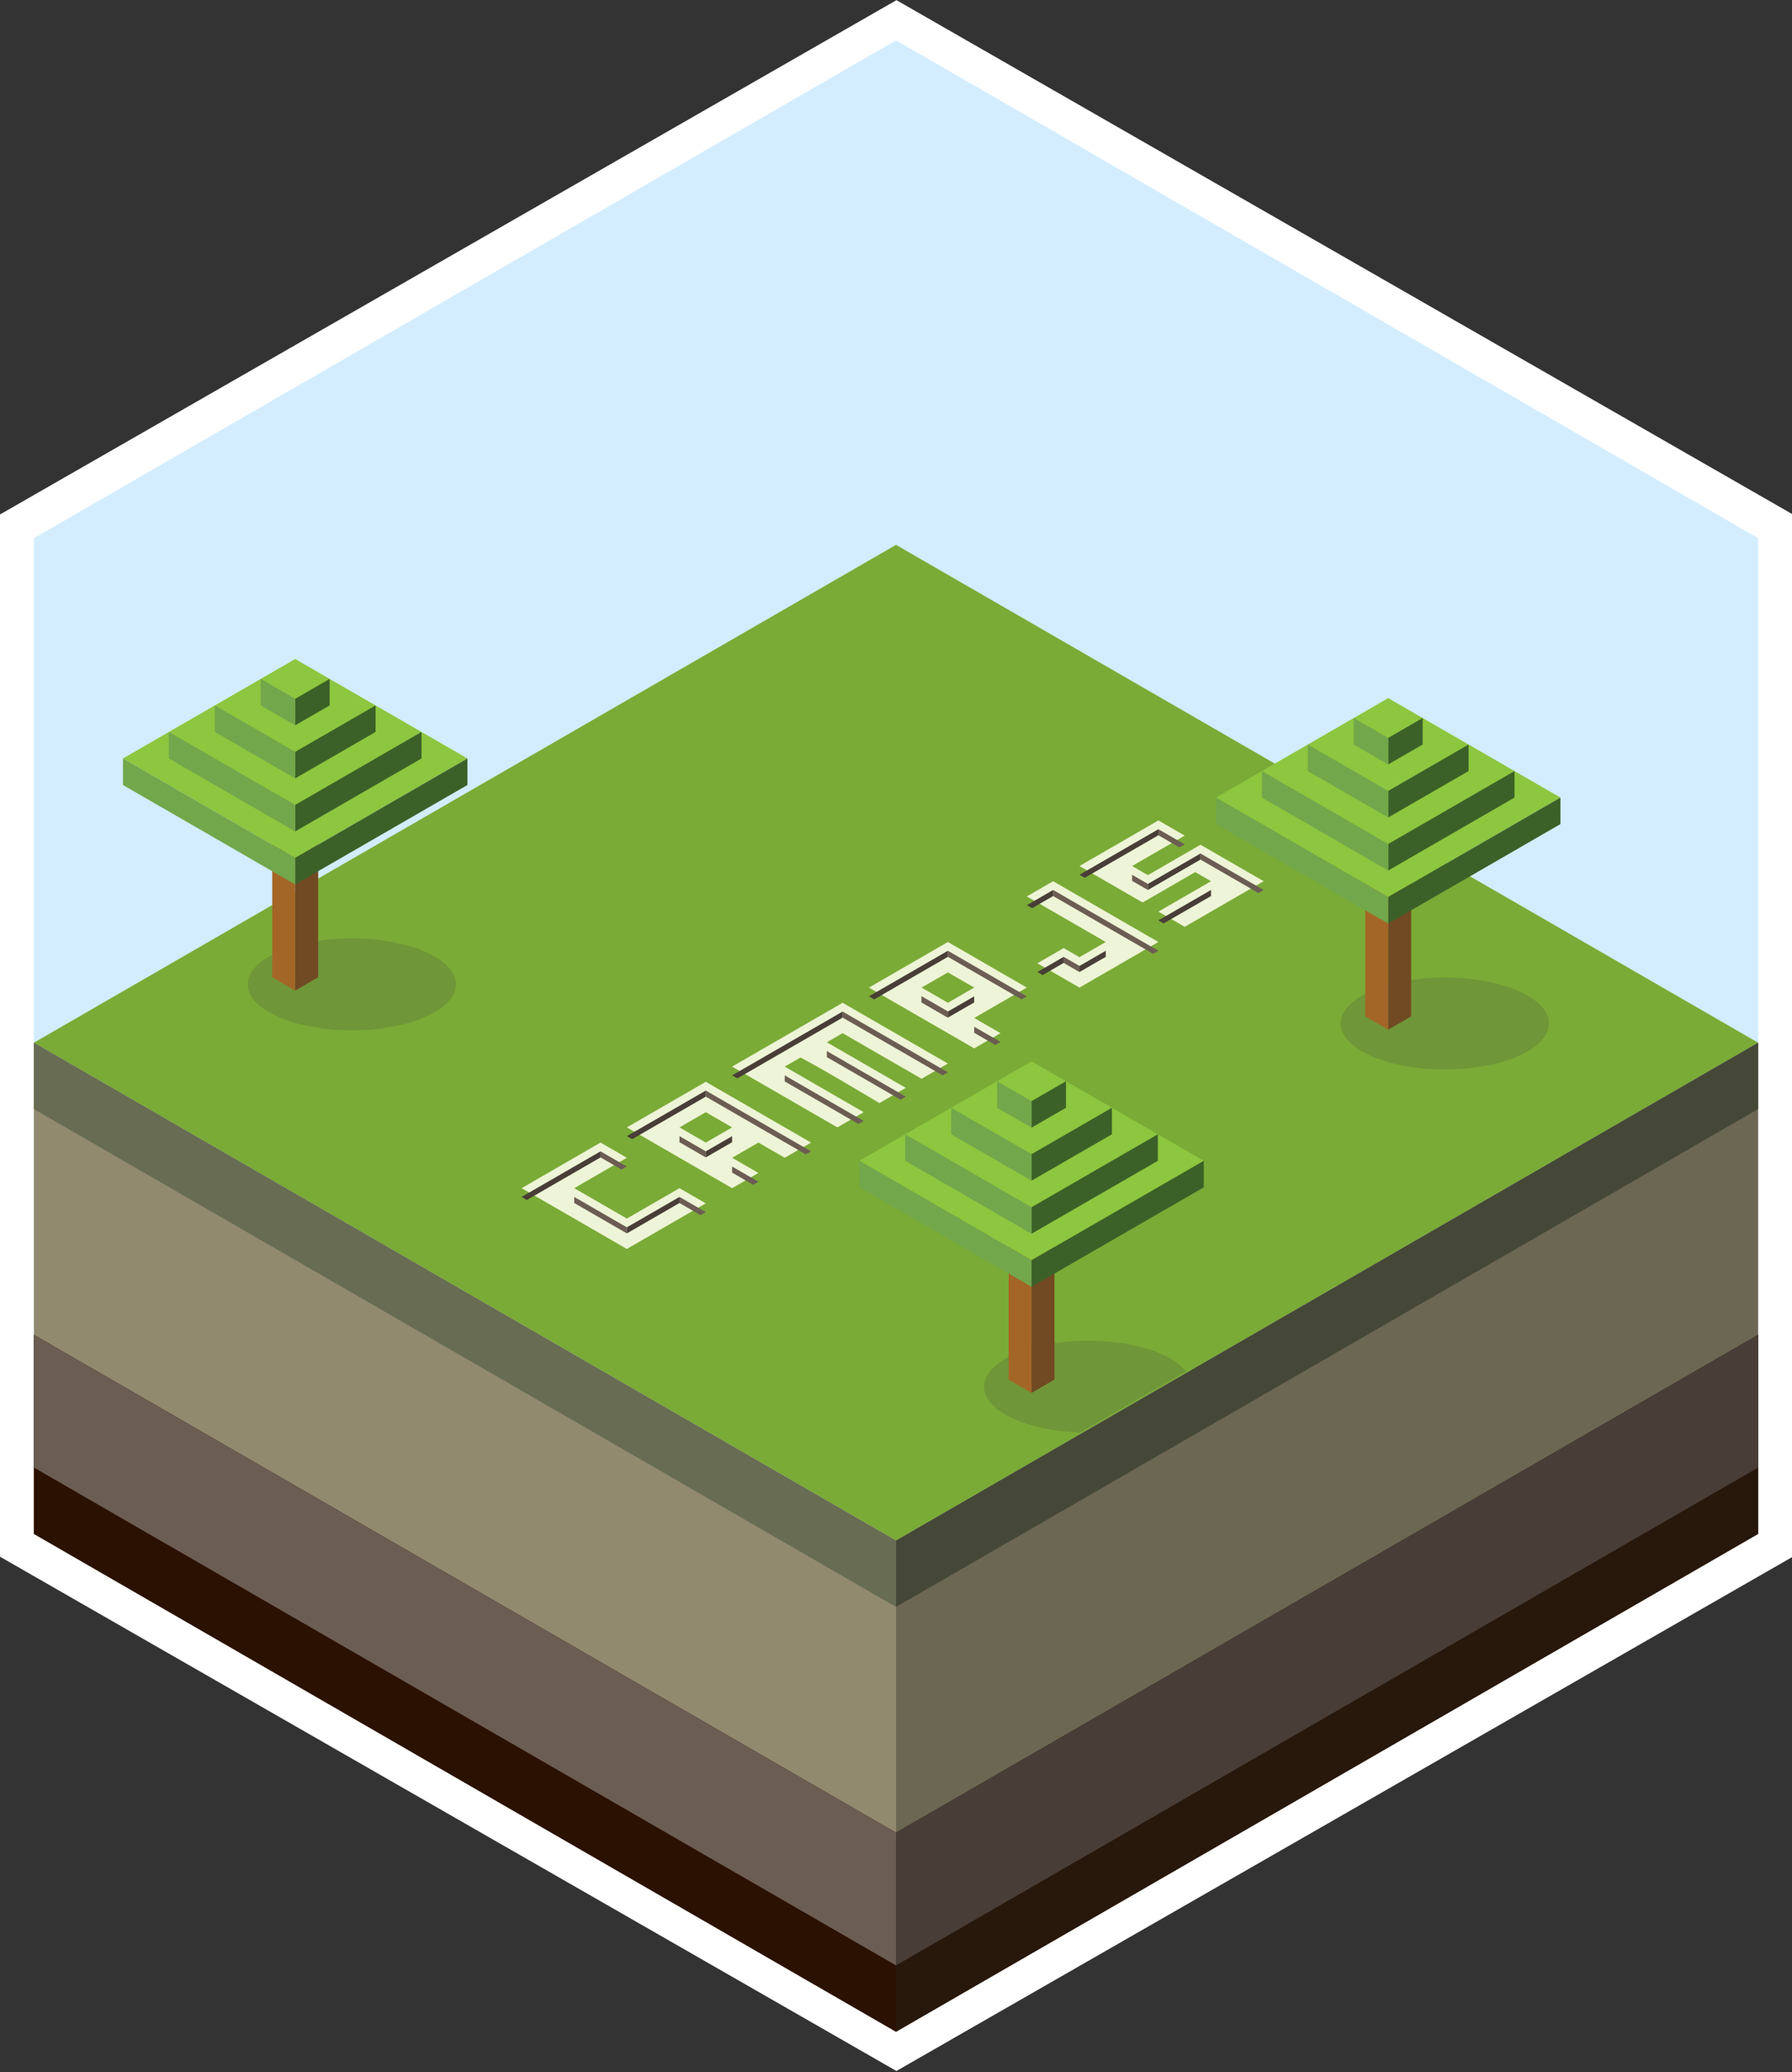 <?xml version="1.0" encoding="UTF-8" standalone="no"?>
<!-- Created with Inkscape (http://www.inkscape.org/) -->

<svg
   xmlns:dc="http://purl.org/dc/elements/1.1/"
   xmlns:cc="http://creativecommons.org/ns#"
   xmlns:rdf="http://www.w3.org/1999/02/22-rdf-syntax-ns#"
   xmlns:svg="http://www.w3.org/2000/svg"
   xmlns="http://www.w3.org/2000/svg"
   xmlns:xlink="http://www.w3.org/1999/xlink"
   xmlns:sodipodi="http://sodipodi.sourceforge.net/DTD/sodipodi-0.dtd"
   xmlns:inkscape="http://www.inkscape.org/namespaces/inkscape"
   width="1.73in"
   height="2in"
   viewBox="0 0 155.7 180"
   id="svg8660"
   version="1.1"
   inkscape:version="0.91 r13725"
   sodipodi:docname="sticker-light.svg"
   inkscape:export-filename="/home/damo/code/campjs/campjs-vi/src/svg/sticker-light.png"
   inkscape:export-xdpi="104.62"
   inkscape:export-ydpi="104.62">
  <rect x="0" y="0" width="155.7" height="180" fill="#333333" stroke="none"/>
  <defs
     id="defs8662">
    <color-profile
       name="little-cms-Relative-L-a-b--identity-profile"
       xlink:href="/usr/share/color/icc/LCMSLABI.ICM"
       id="color-profile5152" />
  </defs>
  <sodipodi:namedview
     id="base"
     pagecolor="#cccccc"
     bordercolor="#666666"
     borderopacity="1.0"
     inkscape:pageopacity="0"
     inkscape:pageshadow="2"
     inkscape:zoom="4.7944444"
     inkscape:cx="77.850001"
     inkscape:cy="90"
     inkscape:document-units="px"
     inkscape:current-layer="layer1"
     showgrid="false"
     fit-margin-top="0"
     fit-margin-left="0"
     fit-margin-right="0"
     fit-margin-bottom="0"
     units="in"
     inkscape:window-width="1532"
     inkscape:window-height="1030"
     inkscape:window-x="0"
     inkscape:window-y="48"
     inkscape:window-maximized="0">
    <inkscape:grid
       type="xygrid"
       id="grid8978"
       originx="-13.45"
       originy="-12.13" />
  </sodipodi:namedview>
  <g
     inkscape:label="Layer 1"
     inkscape:groupmode="layer"
     id="layer1"
     transform="translate(326.166,-857.375)">
    <g
       transform="matrix(0.154,0,0,0.153,-276,878.891)"
       id="g11016"
       style="fill:#ffffff;fill-opacity:1">
      <path
         inkscape:connector-curvature="0"
         id="path11014"
         d="m 180,1035.2 -506.165,-292.235 0,-545.505 506.165,292.235 506.165,-292.235 0,545.505 -506.165,292.235 z"
         style="display:inline;fill:#ffffff;fill-opacity:1;fill-rule:evenodd;stroke:none;stroke-width:1px;stroke-linecap:butt;stroke-linejoin:miter;stroke-opacity:1" />
      <path
         style="display:inline;fill:#ffffff;fill-opacity:1;fill-rule:evenodd;stroke:none;stroke-width:1px;stroke-linecap:butt;stroke-linejoin:miter;stroke-opacity:1"
         d="m 106.092,31.094 -77.852,44.74 0,83.514 36.076,-20.732 0,17.643 93.768,0 0,-11.77 25.857,14.859 0,-83.514 L 106.092,31.094 Z"
         transform="matrix(6.502,0,0,6.532,-509.783,-343.641)"
         id="path10893"
         inkscape:connector-curvature="0" />
    </g>
    <g
       id="g4389"
       transform="translate(8.5830686e-7,-2e-5)">
      <path
         inkscape:connector-curvature="0"
         id="path8087"
         d="m -248.315,860.88 -74.907,43.247 0,80.729 74.907,-43.248 74.907,43.248 0,-80.729 -74.907,-43.247 z"
         style="display:inline;fill:#d3edff;fill-opacity:1;fill-rule:evenodd;stroke:none;stroke-width:1px;stroke-linecap:butt;stroke-linejoin:miter;stroke-opacity:1" />
      <path
         inkscape:connector-curvature="0"
         id="path7428"
         d="m -248.315,991.199 74.907,-43.247 -74.907,-43.247 -74.907,43.247 z"
         style="display:inline;fill:#7aab36;fill-opacity:1;fill-rule:evenodd;stroke:none;stroke-width:1px;stroke-linecap:butt;stroke-linejoin:miter;stroke-opacity:1" />
      <g
         id="g7325"
         class="lettering"
         style="display:inline;fill:#eef4d7;fill-opacity:1"
         transform="matrix(0.066,0,0,0.066,-317.427,1027.62)">
        <g
           style="fill:#eef4d7;fill-opacity:1"
           id="g4263-0"
           transform="translate(900.666,-1708)" />
        <g
           id="g4178"
           transform="translate(623.538,-1548)"
           style="fill:#eef4d7;fill-opacity:1">
          <path
             inkscape:connector-curvature="0"
             id="path4162"
             transform="translate(-311.769,-527.638)"
             d="m 346.41,1000 -34.641,20 -34.641,20 -34.643,20 34.643,20 34.641,20 34.641,20 34.641,20 34.641,-20 34.643,-20 34.641,-20 -34.641,-20 -34.643,20 -34.641,20 -34.641,-20 -34.641,-20 34.641,-20 34.641,-20 -34.641,-20 z"
             style="fill:#eef4d7;fill-opacity:1;fill-rule:evenodd;stroke:none;stroke-width:1px;stroke-linecap:butt;stroke-linejoin:miter;stroke-opacity:1" />
        </g>
        <g
           id="g4221"
           transform="translate(796.743,-1648)"
           style="fill:#eef4d7;fill-opacity:1">
          <path
             inkscape:connector-curvature="0"
             id="path4162-3"
             transform="translate(-484.974,-427.638)"
             d="m 484.975,920 -34.641,20 -34.643,20 -34.641,20 34.641,20 34.643,20 34.641,20 34.641,20 34.641,-20 -34.641,-20 34.641,-20 34.641,20 34.643,-20 -34.643,-20 -34.641,-20 -34.641,-20 -34.641,-20 z m 0,40 34.641,20 -34.641,20 -34.641,-20 34.641,-20 z"
             style="fill:#eef4d7;fill-opacity:1;fill-rule:evenodd;stroke:none;stroke-width:1px;stroke-linecap:butt;stroke-linejoin:miter;stroke-opacity:1" />
        </g>
        <path
           sodipodi:nodetypes="cccccccccccccccccccccc"
           inkscape:connector-curvature="0"
           style="fill:#eef4d7;fill-opacity:1;fill-rule:evenodd;stroke:none;stroke-width:1px;stroke-linecap:butt;stroke-linejoin:miter;stroke-opacity:1"
           d="m 976.877,-1259.638 -34.641,20 -34.643,20 -34.641,20 -41.569,24 c 46.522,26.86 95.662,55.23 138.564,80 l 34.641,-20 c -34.878,-20.137 -73.074,-42.19 -103.924,-60 l 20.785,-12 c 35.588,18.924 73.97,42.421 103.923,60 l 34.641,-20 c -36.904,-21.306 -64.026,-36.967 -96.995,-56 l -6.928,-4 20.785,-12 34.641,20 34.641,20 34.641,20 34.642,-20 -34.642,-20 -34.641,-20 -34.641,-20 z"
           id="path4211-9" />
        <g
           id="g4336"
           transform="translate(803.672,-1652)"
           style="fill:#eef4d7;fill-opacity:1">
          <g
             id="g4294"
             transform="translate(173.205,-100)"
             style="fill:#eef4d7;fill-opacity:1">
            <path
               inkscape:connector-curvature="0"
               id="path4296"
               transform="translate(-658.179,-327.638)"
               d="m 796.744,740 -34.643,20 -34.641,20 -34.641,20 34.641,20 34.641,20 34.643,20 34.641,20 34.641,-20 -34.641,-20 34.641,-20 34.641,-20 -34.641,-20 -34.641,-20 -34.641,-20 z m 0,40 34.641,20 -34.641,20 -34.643,-20 34.643,-20 z"
               style="fill:#eef4d7;fill-opacity:1;fill-rule:evenodd;stroke:none;stroke-width:1px;stroke-linecap:butt;stroke-linejoin:miter;stroke-opacity:1" />
          </g>
        </g>
        <path
           style="fill:#eef4d7;fill-opacity:1;fill-rule:evenodd;stroke:none;stroke-width:1px;stroke-linecap:butt;stroke-linejoin:miter;stroke-opacity:1"
           d="m 1254.003,-1419.638 -34.641,20 34.641,20 34.643,20 34.641,20 -34.641,20 -20.786,-12 -34.641,20 20.784,12 20.785,12 13.857,8 34.641,-20 34.641,-20 34.641,-20 -34.641,-20 -34.641,-20 -34.641,-20 z"
           id="path4356"
           inkscape:connector-curvature="0"
           sodipodi:nodetypes="cccccccccccccccccc" />
        <g
           id="g4405"
           transform="translate(803.671,-1652)"
           style="fill:#eef4d7;fill-opacity:1">
          <path
             inkscape:connector-curvature="0"
             style="fill:#eef4d7;fill-opacity:1;fill-rule:evenodd;stroke:none;stroke-width:1px;stroke-linecap:butt;stroke-linejoin:miter;stroke-opacity:1"
             d="m 1073.871,580 -34.641,20 -34.641,20 -34.641,20 34.641,20 20.785,12 27.711,16 34.643,-20 34.641,-20 20.785,12 -34.643,20 -34.641,20 34.641,20 34.643,-20 34.641,-20 34.641,-20 -34.641,-20 -20.785,-12 -27.713,-16 -34.641,20 -34.641,20 -20.785,-12 34.641,-20 34.641,-20 -34.641,-20 z"
             transform="translate(-484.974,-427.638)"
             id="path4352" />
        </g>
        <g
           style="fill:#eef4d7;fill-opacity:1"
           id="g4410-2"
           transform="translate(900.666,-1588)" />
        <g
           style="fill:#eef4d7;fill-opacity:1"
           id="g4484-8"
           transform="translate(796.743,-1648)" />
      </g>
      <g
         id="g7341"
         class="lettering-shadow-right"
         style="display:inline"
         transform="matrix(0.066,0,0,0.066,-317.427,899.837)">
        <g
           style="display:inline;opacity:1"
           id="g62886">
          <path
             sodipodi:nodetypes="ccccc"
             inkscape:connector-curvature="0"
             id="path7857"
             d="m 1080.799,668 0,8 34.641,20 0,-8 z"
             style="fill:#6c5d53;fill-opacity:1;fill-rule:evenodd;stroke:none;stroke-width:1px;stroke-linecap:butt;stroke-linejoin:miter;stroke-opacity:1" />
          <path
             style="fill:#6c5d53;fill-opacity:1;fill-rule:evenodd;stroke:none;stroke-width:1px;stroke-linecap:butt;stroke-linejoin:miter;stroke-opacity:1"
             d="m 1392.568,448 0,8 27.713,16 6.928,-4 z"
             id="path7873"
             inkscape:connector-curvature="0"
             sodipodi:nodetypes="ccccc" />
          <path
             sodipodi:nodetypes="ccccc"
             inkscape:connector-curvature="0"
             id="path7875"
             d="m 1447.994,480 0,8 76.21,44 6.928,-4 z"
             style="fill:#6c5d53;fill-opacity:1;fill-rule:evenodd;stroke:none;stroke-width:1px;stroke-linecap:butt;stroke-linejoin:miter;stroke-opacity:1" />
          <path
             style="fill:#6c5d53;fill-opacity:1;fill-rule:evenodd;stroke:none;stroke-width:1px;stroke-linecap:butt;stroke-linejoin:miter;stroke-opacity:1"
             d="m 1357.927,508 0,8 20.785,12 0,-8 z"
             id="path7879"
             inkscape:connector-curvature="0"
             sodipodi:nodetypes="ccccc" />
          <path
             style="fill:#6c5d53;fill-opacity:1;fill-rule:evenodd;stroke:none;stroke-width:1px;stroke-linecap:butt;stroke-linejoin:miter;stroke-opacity:1"
             d="m 1254.004,528 0,8 131.636,76 6.928,-4 z"
             id="path7849"
             inkscape:connector-curvature="0"
             sodipodi:nodetypes="ccccc" />
          <path
             style="fill:#6c5d53;fill-opacity:1;fill-rule:evenodd;stroke:none;stroke-width:1px;stroke-linecap:butt;stroke-linejoin:miter;stroke-opacity:1"
             d="m 1267.861,616 0,8 20.785,12 0,-8 z"
             id="path7865"
             inkscape:connector-curvature="0"
             sodipodi:nodetypes="ccccc" />
          <path
             sodipodi:nodetypes="ccccc"
             inkscape:connector-curvature="0"
             id="path7851"
             d="m 1115.44,608 0,8 96.995,56 6.928,-4 z"
             style="fill:#6c5d53;fill-opacity:1;fill-rule:evenodd;stroke:none;stroke-width:1px;stroke-linecap:butt;stroke-linejoin:miter;stroke-opacity:1" />
          <path
             style="fill:#6c5d53;fill-opacity:1;fill-rule:evenodd;stroke:none;stroke-width:1px;stroke-linecap:butt;stroke-linejoin:miter;stroke-opacity:1"
             d="m 1150.081,708 0,8 27.713,16 6.928,-4 z"
             id="path7859"
             inkscape:connector-curvature="0"
             sodipodi:nodetypes="ccccc" />
          <path
             sodipodi:nodetypes="ccccc"
             inkscape:connector-curvature="0"
             id="path7839"
             d="m 976.876,688 0,8 131.636,76 6.928,-4 z"
             style="fill:#6c5d53;fill-opacity:1;fill-rule:evenodd;stroke:none;stroke-width:1px;stroke-linecap:butt;stroke-linejoin:miter;stroke-opacity:1" />
          <path
             style="fill:#6c5d53;fill-opacity:1;fill-rule:evenodd;stroke:none;stroke-width:1px;stroke-linecap:butt;stroke-linejoin:miter;stroke-opacity:1"
             d="m 900.666,772 0,8 96.995,56 6.928,-4 z"
             id="path7843"
             inkscape:connector-curvature="0"
             sodipodi:nodetypes="ccccc" />
          <path
             sodipodi:nodetypes="ccccc"
             inkscape:connector-curvature="0"
             id="path7845"
             d="m 956.091,740 0,8 96.995,56 6.928,-4 z"
             style="fill:#6c5d53;fill-opacity:1;fill-rule:evenodd;stroke:none;stroke-width:1px;stroke-linecap:butt;stroke-linejoin:miter;stroke-opacity:1" />
          <path
             style="fill:#6c5d53;fill-opacity:1;fill-rule:evenodd;stroke:none;stroke-width:1px;stroke-linecap:butt;stroke-linejoin:miter;stroke-opacity:1"
             d="m 796.743,792 0,8 131.636,76 6.928,-4 z"
             id="path7829"
             inkscape:connector-curvature="0"
             sodipodi:nodetypes="ccccc" />
          <path
             sodipodi:nodetypes="ccccc"
             inkscape:connector-curvature="0"
             id="path7833"
             d="m 762.102,852 0,8 34.641,20 0,-8 z"
             style="fill:#6c5d53;fill-opacity:1;fill-rule:evenodd;stroke:none;stroke-width:1px;stroke-linecap:butt;stroke-linejoin:miter;stroke-opacity:1" />
          <path
             style="fill:#6c5d53;fill-opacity:1;fill-rule:evenodd;stroke:none;stroke-width:1px;stroke-linecap:butt;stroke-linejoin:miter;stroke-opacity:1"
             d="m 831.384,892 0,8 27.713,16 6.928,-4 z"
             id="path7837"
             inkscape:connector-curvature="0"
             sodipodi:nodetypes="ccccc" />
          <path
             sodipodi:nodetypes="ccccc"
             inkscape:connector-curvature="0"
             id="path4622"
             d="m 658.179,872 0,8 27.713,16 6.928,-4 z"
             style="fill:#6c5d53;fill-opacity:1;fill-rule:evenodd;stroke:none;stroke-width:1px;stroke-linecap:butt;stroke-linejoin:miter;stroke-opacity:1" />
          <path
             style="fill:#6c5d53;fill-opacity:1;fill-rule:evenodd;stroke:none;stroke-width:1px;stroke-linecap:butt;stroke-linejoin:miter;stroke-opacity:1"
             d="m 623.538,932 0,8 69.282,40 0,-8 z"
             id="path4628"
             inkscape:connector-curvature="0"
             sodipodi:nodetypes="ccccc" />
          <path
             sodipodi:nodetypes="ccccc"
             inkscape:connector-curvature="0"
             id="path4630"
             d="m 762.102,932 0,8 27.713,16 6.928,-4 z"
             style="fill:#6c5d53;fill-opacity:1;fill-rule:evenodd;stroke:none;stroke-width:1px;stroke-linecap:butt;stroke-linejoin:miter;stroke-opacity:1" />
          <path
             style="fill:#6c5d53;fill-opacity:1;fill-rule:evenodd;stroke:none;stroke-width:1px;stroke-linecap:butt;stroke-linejoin:miter;stroke-opacity:1"
             d="m 1080.799,668 0,8 34.641,20 0,-8 z"
             id="path7855"
             inkscape:connector-curvature="0"
             sodipodi:nodetypes="ccccc" />
        </g>
      </g>
      <g
         id="g7362"
         class="lettering-shadow-top"
         style="display:inline"
         transform="matrix(0.066,0,0,0.066,-317.427,899.837)">
        <path
           sodipodi:nodetypes="ccccc"
           inkscape:connector-curvature="0"
           id="path7871"
           d="m 1392.568,456 0,-8 -103.923,60 6.928,4 z"
           style="fill:#483e37;fill-opacity:1;fill-rule:evenodd;stroke:none;stroke-width:1px;stroke-linecap:butt;stroke-linejoin:miter;stroke-opacity:1" />
        <path
           style="fill:#483e37;fill-opacity:1;fill-rule:evenodd;stroke:none;stroke-width:1px;stroke-linecap:butt;stroke-linejoin:miter;stroke-opacity:1"
           d="m 1447.994,488 0,-8 -69.282,40 0,8 z"
           id="path7877"
           inkscape:connector-curvature="0"
           sodipodi:nodetypes="ccccc" />
        <path
           style="fill:#483e37;fill-opacity:1;fill-rule:evenodd;stroke:none;stroke-width:1px;stroke-linecap:butt;stroke-linejoin:miter;stroke-opacity:1"
           d="m 1461.85,536 0,-8 -69.282,40 6.928,4 z"
           id="path7881"
           inkscape:connector-curvature="0"
           sodipodi:nodetypes="ccccc" />
        <path
           sodipodi:nodetypes="ccccc"
           inkscape:connector-curvature="0"
           id="path7863"
           d="m 1323.286,616 0,-8 -34.641,20 0,8 z"
           style="fill:#483e37;fill-opacity:1;fill-rule:evenodd;stroke:none;stroke-width:1px;stroke-linecap:butt;stroke-linejoin:miter;stroke-opacity:1" />
        <path
           style="fill:#483e37;fill-opacity:1;fill-rule:evenodd;stroke:none;stroke-width:1px;stroke-linecap:butt;stroke-linejoin:miter;stroke-opacity:1"
           d="m 1267.86,624 0,-8 -34.641,20 6.928,4 z"
           id="path7867"
           inkscape:connector-curvature="0"
           sodipodi:nodetypes="ccccc" />
        <path
           sodipodi:nodetypes="ccccc"
           inkscape:connector-curvature="0"
           id="path7869"
           d="m 1254.004,536 0,-8 -34.641,20 6.928,4 z"
           style="fill:#483e37;fill-opacity:1;fill-rule:evenodd;stroke:none;stroke-width:1px;stroke-linecap:butt;stroke-linejoin:miter;stroke-opacity:1" />
        <path
           style="fill:#483e37;fill-opacity:1;fill-rule:evenodd;stroke:none;stroke-width:1px;stroke-linecap:butt;stroke-linejoin:miter;stroke-opacity:1"
           d="m 1115.44,616 0,-8 -103.923,60 6.928,4 z"
           id="path7853"
           inkscape:connector-curvature="0"
           sodipodi:nodetypes="ccccc" />
        <path
           style="fill:#483e37;fill-opacity:1;fill-rule:evenodd;stroke:none;stroke-width:1px;stroke-linecap:butt;stroke-linejoin:miter;stroke-opacity:1"
           d="m 1150.081,676 0,-8 -34.641,20 0,8 z"
           id="path7861"
           inkscape:connector-curvature="0"
           sodipodi:nodetypes="ccccc" />
        <path
           sodipodi:nodetypes="ccccc"
           inkscape:connector-curvature="0"
           id="path7847"
           d="m 976.876,696 0,-8 -145.492,84 6.928,4 z"
           style="fill:#483e37;fill-opacity:1;fill-rule:evenodd;stroke:none;stroke-width:1px;stroke-linecap:butt;stroke-linejoin:miter;stroke-opacity:1" />
        <path
           style="fill:#483e37;fill-opacity:1;fill-rule:evenodd;stroke:none;stroke-width:1px;stroke-linecap:butt;stroke-linejoin:miter;stroke-opacity:1"
           d="m 796.743,800 0,-8 -103.923,60 6.928,4 z"
           id="path7831"
           inkscape:connector-curvature="0"
           sodipodi:nodetypes="ccccc" />
        <path
           sodipodi:nodetypes="ccccc"
           inkscape:connector-curvature="0"
           id="path7835"
           d="m 831.384,860 0,-8 -34.641,20 0,8 z"
           style="fill:#483e37;fill-opacity:1;fill-rule:evenodd;stroke:none;stroke-width:1px;stroke-linecap:butt;stroke-linejoin:miter;stroke-opacity:1" />
        <path
           sodipodi:nodetypes="ccccc"
           inkscape:connector-curvature="0"
           id="path4632"
           d="m 658.179,880 0,-8 -103.923,60 6.928,4 z"
           style="fill:#483e37;fill-opacity:1;fill-rule:evenodd;stroke:none;stroke-width:1px;stroke-linecap:butt;stroke-linejoin:miter;stroke-opacity:1" />
        <path
           style="fill:#483e37;fill-opacity:1;fill-rule:evenodd;stroke:none;stroke-width:1px;stroke-linecap:butt;stroke-linejoin:miter;stroke-opacity:1"
           d="m 762.102,940 0,-8 -69.282,40 0,8 z"
           id="path4640"
           inkscape:connector-curvature="0"
           sodipodi:nodetypes="ccccc" />
      </g>
      <path
         inkscape:connector-curvature="0"
         id="path7430"
         d="m -173.408,947.951 0,42.671 -74.907,43.248 10e-6,-42.671 z"
         style="display:inline;fill:#6c6753;fill-opacity:1;fill-rule:evenodd;stroke:none;stroke-width:1px;stroke-linecap:butt;stroke-linejoin:miter;stroke-opacity:1"
         sodipodi:nodetypes="ccccc" />
      <path
         inkscape:connector-curvature="0"
         id="path7432"
         d="m -323.222,947.951 0,42.671 74.907,43.248 0,-42.671 z"
         style="display:inline;fill:#918a6f;fill-opacity:1;fill-rule:evenodd;stroke:none;stroke-width:1px;stroke-linecap:butt;stroke-linejoin:miter;stroke-opacity:1"
         sodipodi:nodetypes="ccccc" />
      <g
         transform="matrix(0.144,0,0,0.144,-415.249,871.422)"
         id="g8162"
         style="display:inline">
        <ellipse
           style="display:inline;opacity:1;fill:#414141;fill-opacity:0.2;stroke:none;stroke-width:4;stroke-miterlimit:4;stroke-dasharray:none"
           id="path5786-7"
           cx="830.922"
           cy="496.267"
           rx="62.816"
           ry="27.733" />
        <g
           transform="translate(-311.769,-1380)"
           style="display:inline"
           id="g5701-8">
          <g
             transform="translate(90.067,-588)"
             id="g5635-6">
            <path
               style="fill:#a46626;fill-opacity:1;fill-rule:evenodd;stroke:none;stroke-width:1px;stroke-linecap:butt;stroke-linejoin:miter;stroke-opacity:1"
               d="m 1004.59,2460 13.856,8 0,-120 -13.856,-8 z"
               id="path5611-4"
               inkscape:connector-curvature="0" />
            <path
               inkscape:connector-curvature="0"
               id="path5613-7"
               d="m 1032.302,2460 -13.856,8 0,-120 13.856,-8 z"
               style="fill:#714a23;fill-opacity:1;fill-rule:evenodd;stroke:none;stroke-width:1px;stroke-linecap:butt;stroke-linejoin:miter;stroke-opacity:1" />
          </g>
          <g
             transform="translate(6.928,-28)"
             id="g5647-3">
            <g
               transform="matrix(-1,0,0,1,2106.174,-584)"
               id="g5664-9">
              <g
                 style="display:inline"
                 id="g5621-6"
                 transform="translate(-13.856,24)">
                <path
                   inkscape:connector-curvature="0"
                   id="path5615-1"
                   d="m 914.523,2328 103.923,60 103.923,-60 -103.923,-60 z"
                   style="fill:#8dc63f;fill-opacity:1;fill-rule:evenodd;stroke:none;stroke-width:1px;stroke-linecap:butt;stroke-linejoin:miter;stroke-opacity:1" />
                <path
                   inkscape:connector-curvature="0"
                   id="path5617-6"
                   d="m 914.523,2344 0,-16 103.923,60 0,16 z"
                   style="fill:#3c6128;fill-opacity:1;fill-rule:evenodd;stroke:none;stroke-width:1px;stroke-linecap:butt;stroke-linejoin:miter;stroke-opacity:1" />
                <path
                   style="fill:#72a74b;fill-opacity:1;fill-rule:evenodd;stroke:none;stroke-width:1px;stroke-linecap:butt;stroke-linejoin:miter;stroke-opacity:1"
                   d="m 1122.369,2344 0,-16 -103.923,60 0,16 z"
                   id="path5619-3"
                   inkscape:connector-curvature="0" />
              </g>
              <g
                 style="display:inline"
                 id="g5643-2"
                 transform="translate(6.4953144e-6,32)">
                <path
                   inkscape:connector-curvature="0"
                   id="path5639-9"
                   d="m 928.379,2320 76.21,44 0,-16 -76.21,-44 z"
                   style="fill:#3c6128;fill-opacity:1;fill-rule:evenodd;stroke:none;stroke-width:1px;stroke-linecap:butt;stroke-linejoin:miter;stroke-opacity:1" />
                <path
                   style="fill:#72a74b;fill-opacity:1;fill-rule:evenodd;stroke:none;stroke-width:1px;stroke-linecap:butt;stroke-linejoin:miter;stroke-opacity:1"
                   d="m 1080.8,2320 -76.21,44 0,-16 76.21,-44 z"
                   id="path5641-5"
                   inkscape:connector-curvature="0" />
              </g>
              <path
                 style="fill:#3c6128;fill-opacity:1;fill-rule:evenodd;stroke:none;stroke-width:1px;stroke-linecap:butt;stroke-linejoin:miter;stroke-opacity:1"
                 d="m 956.092,2336 48.497,28 0,-16 -48.497,-28 z"
                 id="path5649-5"
                 inkscape:connector-curvature="0"
                 sodipodi:nodetypes="ccccc" />
              <path
                 inkscape:connector-curvature="0"
                 id="path5651-8"
                 d="m 1053.087,2336 -48.497,28 0,-16 48.497,-28 z"
                 style="fill:#72a74b;fill-opacity:1;fill-rule:evenodd;stroke:none;stroke-width:1px;stroke-linecap:butt;stroke-linejoin:miter;stroke-opacity:1"
                 sodipodi:nodetypes="ccccc" />
              <path
                 sodipodi:nodetypes="ccccc"
                 inkscape:connector-curvature="0"
                 id="path5653-8"
                 d="m 983.805,2320 20.785,12 0,-16 -20.785,-12 z"
                 style="fill:#3c6128;fill-opacity:1;fill-rule:evenodd;stroke:none;stroke-width:1px;stroke-linecap:butt;stroke-linejoin:miter;stroke-opacity:1" />
              <path
                 sodipodi:nodetypes="ccccc"
                 style="fill:#72a74b;fill-opacity:1;fill-rule:evenodd;stroke:none;stroke-width:1px;stroke-linecap:butt;stroke-linejoin:miter;stroke-opacity:1"
                 d="m 1025.374,2320 -20.785,12 0,-16 20.785,-12 z"
                 id="path5655-5"
                 inkscape:connector-curvature="0" />
            </g>
          </g>
        </g>
      </g>
      <g
         id="g8390"
         transform="matrix(0.144,0,0,0.144,-351.27,906.371)"
         style="display:inline">
        <path
           id="ellipse8392"
           transform="translate(-117.205,44.435)"
           d="m 948.127,424.098 a 62.816,27.733 0 0 0 -62.814,27.734 62.816,27.733 0 0 0 57.867,27.623 l 64.027,-36.967 a 62.816,27.733 0 0 0 -59.08,-18.391 z"
           style="display:inline;opacity:1;fill:#414141;fill-opacity:0.2;stroke:none;stroke-width:4;stroke-miterlimit:4;stroke-dasharray:none"
           inkscape:connector-curvature="0" />
        <g
           id="g8394"
           style="display:inline"
           transform="translate(-311.769,-1380)">
          <g
             id="g8396"
             transform="translate(90.067,-588)">
            <path
               inkscape:connector-curvature="0"
               id="path8398"
               d="m 1004.59,2460 13.856,8 0,-120 -13.856,-8 z"
               style="fill:#a46626;fill-opacity:1;fill-rule:evenodd;stroke:none;stroke-width:1px;stroke-linecap:butt;stroke-linejoin:miter;stroke-opacity:1" />
            <path
               style="fill:#714a23;fill-opacity:1;fill-rule:evenodd;stroke:none;stroke-width:1px;stroke-linecap:butt;stroke-linejoin:miter;stroke-opacity:1"
               d="m 1032.302,2460 -13.856,8 0,-120 13.856,-8 z"
               id="path8400"
               inkscape:connector-curvature="0" />
          </g>
          <g
             id="g8402"
             transform="translate(6.928,-28)">
            <g
               id="g8404"
               transform="matrix(-1,0,0,1,2106.174,-584)">
              <g
                 transform="translate(-13.856,24)"
                 id="g8406"
                 style="display:inline">
                <path
                   style="fill:#8dc63f;fill-opacity:1;fill-rule:evenodd;stroke:none;stroke-width:1px;stroke-linecap:butt;stroke-linejoin:miter;stroke-opacity:1"
                   d="m 914.523,2328 103.923,60 103.923,-60 -103.923,-60 z"
                   id="path8408"
                   inkscape:connector-curvature="0" />
                <path
                   style="fill:#3c6128;fill-opacity:1;fill-rule:evenodd;stroke:none;stroke-width:1px;stroke-linecap:butt;stroke-linejoin:miter;stroke-opacity:1"
                   d="m 914.523,2344 0,-16 103.923,60 0,16 z"
                   id="path8410"
                   inkscape:connector-curvature="0" />
                <path
                   inkscape:connector-curvature="0"
                   id="path8412"
                   d="m 1122.369,2344 0,-16 -103.923,60 0,16 z"
                   style="fill:#72a74b;fill-opacity:1;fill-rule:evenodd;stroke:none;stroke-width:1px;stroke-linecap:butt;stroke-linejoin:miter;stroke-opacity:1" />
              </g>
              <g
                 transform="translate(6.4953144e-6,32)"
                 id="g8414"
                 style="display:inline">
                <path
                   style="fill:#3c6128;fill-opacity:1;fill-rule:evenodd;stroke:none;stroke-width:1px;stroke-linecap:butt;stroke-linejoin:miter;stroke-opacity:1"
                   d="m 928.379,2320 76.21,44 0,-16 -76.21,-44 z"
                   id="path8416"
                   inkscape:connector-curvature="0" />
                <path
                   inkscape:connector-curvature="0"
                   id="path8418"
                   d="m 1080.8,2320 -76.21,44 0,-16 76.21,-44 z"
                   style="fill:#72a74b;fill-opacity:1;fill-rule:evenodd;stroke:none;stroke-width:1px;stroke-linecap:butt;stroke-linejoin:miter;stroke-opacity:1" />
              </g>
              <path
                 sodipodi:nodetypes="ccccc"
                 inkscape:connector-curvature="0"
                 id="path8420"
                 d="m 956.092,2336 48.497,28 0,-16 -48.497,-28 z"
                 style="fill:#3c6128;fill-opacity:1;fill-rule:evenodd;stroke:none;stroke-width:1px;stroke-linecap:butt;stroke-linejoin:miter;stroke-opacity:1" />
              <path
                 sodipodi:nodetypes="ccccc"
                 style="fill:#72a74b;fill-opacity:1;fill-rule:evenodd;stroke:none;stroke-width:1px;stroke-linecap:butt;stroke-linejoin:miter;stroke-opacity:1"
                 d="m 1053.087,2336 -48.497,28 0,-16 48.497,-28 z"
                 id="path8422"
                 inkscape:connector-curvature="0" />
              <path
                 style="fill:#3c6128;fill-opacity:1;fill-rule:evenodd;stroke:none;stroke-width:1px;stroke-linecap:butt;stroke-linejoin:miter;stroke-opacity:1"
                 d="m 983.805,2320 20.785,12 0,-16 -20.785,-12 z"
                 id="path8424"
                 inkscape:connector-curvature="0"
                 sodipodi:nodetypes="ccccc" />
              <path
                 inkscape:connector-curvature="0"
                 id="path8426"
                 d="m 1025.374,2320 -20.785,12 0,-16 20.785,-12 z"
                 style="fill:#72a74b;fill-opacity:1;fill-rule:evenodd;stroke:none;stroke-width:1px;stroke-linecap:butt;stroke-linejoin:miter;stroke-opacity:1"
                 sodipodi:nodetypes="ccccc" />
            </g>
          </g>
        </g>
      </g>
      <g
         id="g8220"
         transform="matrix(0.144,0,0,0.144,-320.282,874.819)"
         style="display:inline">
        <ellipse
           ry="27.733"
           rx="62.816"
           cy="496.267"
           cx="830.922"
           id="ellipse8222"
           style="display:inline;opacity:1;fill:#414141;fill-opacity:0.2;stroke:none;stroke-width:4;stroke-miterlimit:4;stroke-dasharray:none" />
        <g
           id="g8224"
           style="display:inline"
           transform="translate(-311.769,-1380)">
          <g
             id="g8226"
             transform="translate(90.067,-588)">
            <path
               inkscape:connector-curvature="0"
               id="path8228"
               d="m 1004.59,2460 13.856,8 0,-120 -13.856,-8 z"
               style="fill:#a46626;fill-opacity:1;fill-rule:evenodd;stroke:none;stroke-width:1px;stroke-linecap:butt;stroke-linejoin:miter;stroke-opacity:1" />
            <path
               style="fill:#714a23;fill-opacity:1;fill-rule:evenodd;stroke:none;stroke-width:1px;stroke-linecap:butt;stroke-linejoin:miter;stroke-opacity:1"
               d="m 1032.302,2460 -13.856,8 0,-120 13.856,-8 z"
               id="path8230"
               inkscape:connector-curvature="0" />
          </g>
          <g
             id="g8232"
             transform="translate(6.928,-28)">
            <g
               id="g8234"
               transform="matrix(-1,0,0,1,2106.174,-584)">
              <g
                 transform="translate(-13.856,24)"
                 id="g8236"
                 style="display:inline">
                <path
                   style="fill:#8dc63f;fill-opacity:1;fill-rule:evenodd;stroke:none;stroke-width:1px;stroke-linecap:butt;stroke-linejoin:miter;stroke-opacity:1"
                   d="m 914.523,2328 103.923,60 103.923,-60 -103.923,-60 z"
                   id="path8238"
                   inkscape:connector-curvature="0" />
                <path
                   style="fill:#3c6128;fill-opacity:1;fill-rule:evenodd;stroke:none;stroke-width:1px;stroke-linecap:butt;stroke-linejoin:miter;stroke-opacity:1"
                   d="m 914.523,2344 0,-16 103.923,60 0,16 z"
                   id="path8240"
                   inkscape:connector-curvature="0" />
                <path
                   inkscape:connector-curvature="0"
                   id="path8242"
                   d="m 1122.369,2344 0,-16 -103.923,60 0,16 z"
                   style="fill:#72a74b;fill-opacity:1;fill-rule:evenodd;stroke:none;stroke-width:1px;stroke-linecap:butt;stroke-linejoin:miter;stroke-opacity:1" />
              </g>
              <g
                 transform="translate(6.4953144e-6,32)"
                 id="g8244"
                 style="display:inline">
                <path
                   style="fill:#3c6128;fill-opacity:1;fill-rule:evenodd;stroke:none;stroke-width:1px;stroke-linecap:butt;stroke-linejoin:miter;stroke-opacity:1"
                   d="m 928.379,2320 76.21,44 0,-16 -76.21,-44 z"
                   id="path8246"
                   inkscape:connector-curvature="0" />
                <path
                   inkscape:connector-curvature="0"
                   id="path8248"
                   d="m 1080.8,2320 -76.21,44 0,-16 76.21,-44 z"
                   style="fill:#72a74b;fill-opacity:1;fill-rule:evenodd;stroke:none;stroke-width:1px;stroke-linecap:butt;stroke-linejoin:miter;stroke-opacity:1" />
              </g>
              <path
                 sodipodi:nodetypes="ccccc"
                 inkscape:connector-curvature="0"
                 id="path8250"
                 d="m 956.092,2336 48.497,28 0,-16 -48.497,-28 z"
                 style="fill:#3c6128;fill-opacity:1;fill-rule:evenodd;stroke:none;stroke-width:1px;stroke-linecap:butt;stroke-linejoin:miter;stroke-opacity:1" />
              <path
                 sodipodi:nodetypes="ccccc"
                 style="fill:#72a74b;fill-opacity:1;fill-rule:evenodd;stroke:none;stroke-width:1px;stroke-linecap:butt;stroke-linejoin:miter;stroke-opacity:1"
                 d="m 1053.087,2336 -48.497,28 0,-16 48.497,-28 z"
                 id="path8252"
                 inkscape:connector-curvature="0" />
              <path
                 style="fill:#3c6128;fill-opacity:1;fill-rule:evenodd;stroke:none;stroke-width:1px;stroke-linecap:butt;stroke-linejoin:miter;stroke-opacity:1"
                 d="m 983.805,2320 20.785,12 0,-16 -20.785,-12 z"
                 id="path8254"
                 inkscape:connector-curvature="0"
                 sodipodi:nodetypes="ccccc" />
              <path
                 inkscape:connector-curvature="0"
                 id="path8256"
                 d="m 1025.374,2320 -20.785,12 0,-16 20.785,-12 z"
                 style="fill:#72a74b;fill-opacity:1;fill-rule:evenodd;stroke:none;stroke-width:1px;stroke-linecap:butt;stroke-linejoin:miter;stroke-opacity:1"
                 sodipodi:nodetypes="ccccc" />
            </g>
          </g>
        </g>
      </g>
      <path
         sodipodi:nodetypes="ccccc"
         inkscape:connector-curvature="0"
         id="path10337"
         d="m -323.222,973.323 74.907,43.248 0,17.299 -74.907,-43.248 z"
         style="display:inline;fill:#2b1100;fill-rule:evenodd;stroke:none;stroke-width:1px;stroke-linecap:butt;stroke-linejoin:miter;stroke-opacity:1" />
      <path
         sodipodi:nodetypes="ccccc"
         style="display:inline;fill:#28170b;fill-rule:evenodd;stroke:none;stroke-width:1px;stroke-linecap:butt;stroke-linejoin:miter;stroke-opacity:1"
         d="m -173.408,973.323 -74.907,43.248 0,17.299 74.907,-43.248 z"
         id="path10339"
         inkscape:connector-curvature="0" />
      <path
         sodipodi:nodetypes="ccccc"
         inkscape:connector-curvature="0"
         id="path10341"
         d="m -323.222,973.323 0,11.533 74.907,43.247 0,-11.533 z"
         style="display:inline;fill:#6c5d53;fill-rule:evenodd;stroke:none;stroke-width:1px;stroke-linecap:butt;stroke-linejoin:miter;stroke-opacity:1" />
      <path
         sodipodi:nodetypes="ccccc"
         style="display:inline;fill:#483e37;fill-rule:evenodd;stroke:none;stroke-width:1px;stroke-linecap:butt;stroke-linejoin:miter;stroke-opacity:1"
         d="m -173.408,973.323 0,11.533 -74.907,43.247 0,-11.533 z"
         id="path10343"
         inkscape:connector-curvature="0" />
      <path
         inkscape:connector-curvature="0"
         id="path10350"
         d="m -173.408,947.951 0,5.766 -74.907,43.247 0,-5.766 z"
         style="display:inline;fill:#454837;fill-rule:evenodd;stroke:none;stroke-width:1px;stroke-linecap:butt;stroke-linejoin:miter;stroke-opacity:1" />
      <path
         style="display:inline;fill:#676c53;fill-rule:evenodd;stroke:none;stroke-width:1px;stroke-linecap:butt;stroke-linejoin:miter;stroke-opacity:1"
         d="m -323.222,947.951 0,5.766 74.907,43.247 0,-5.766 z"
         id="path10352"
         inkscape:connector-curvature="0" />
    </g>
  </g>
</svg>
